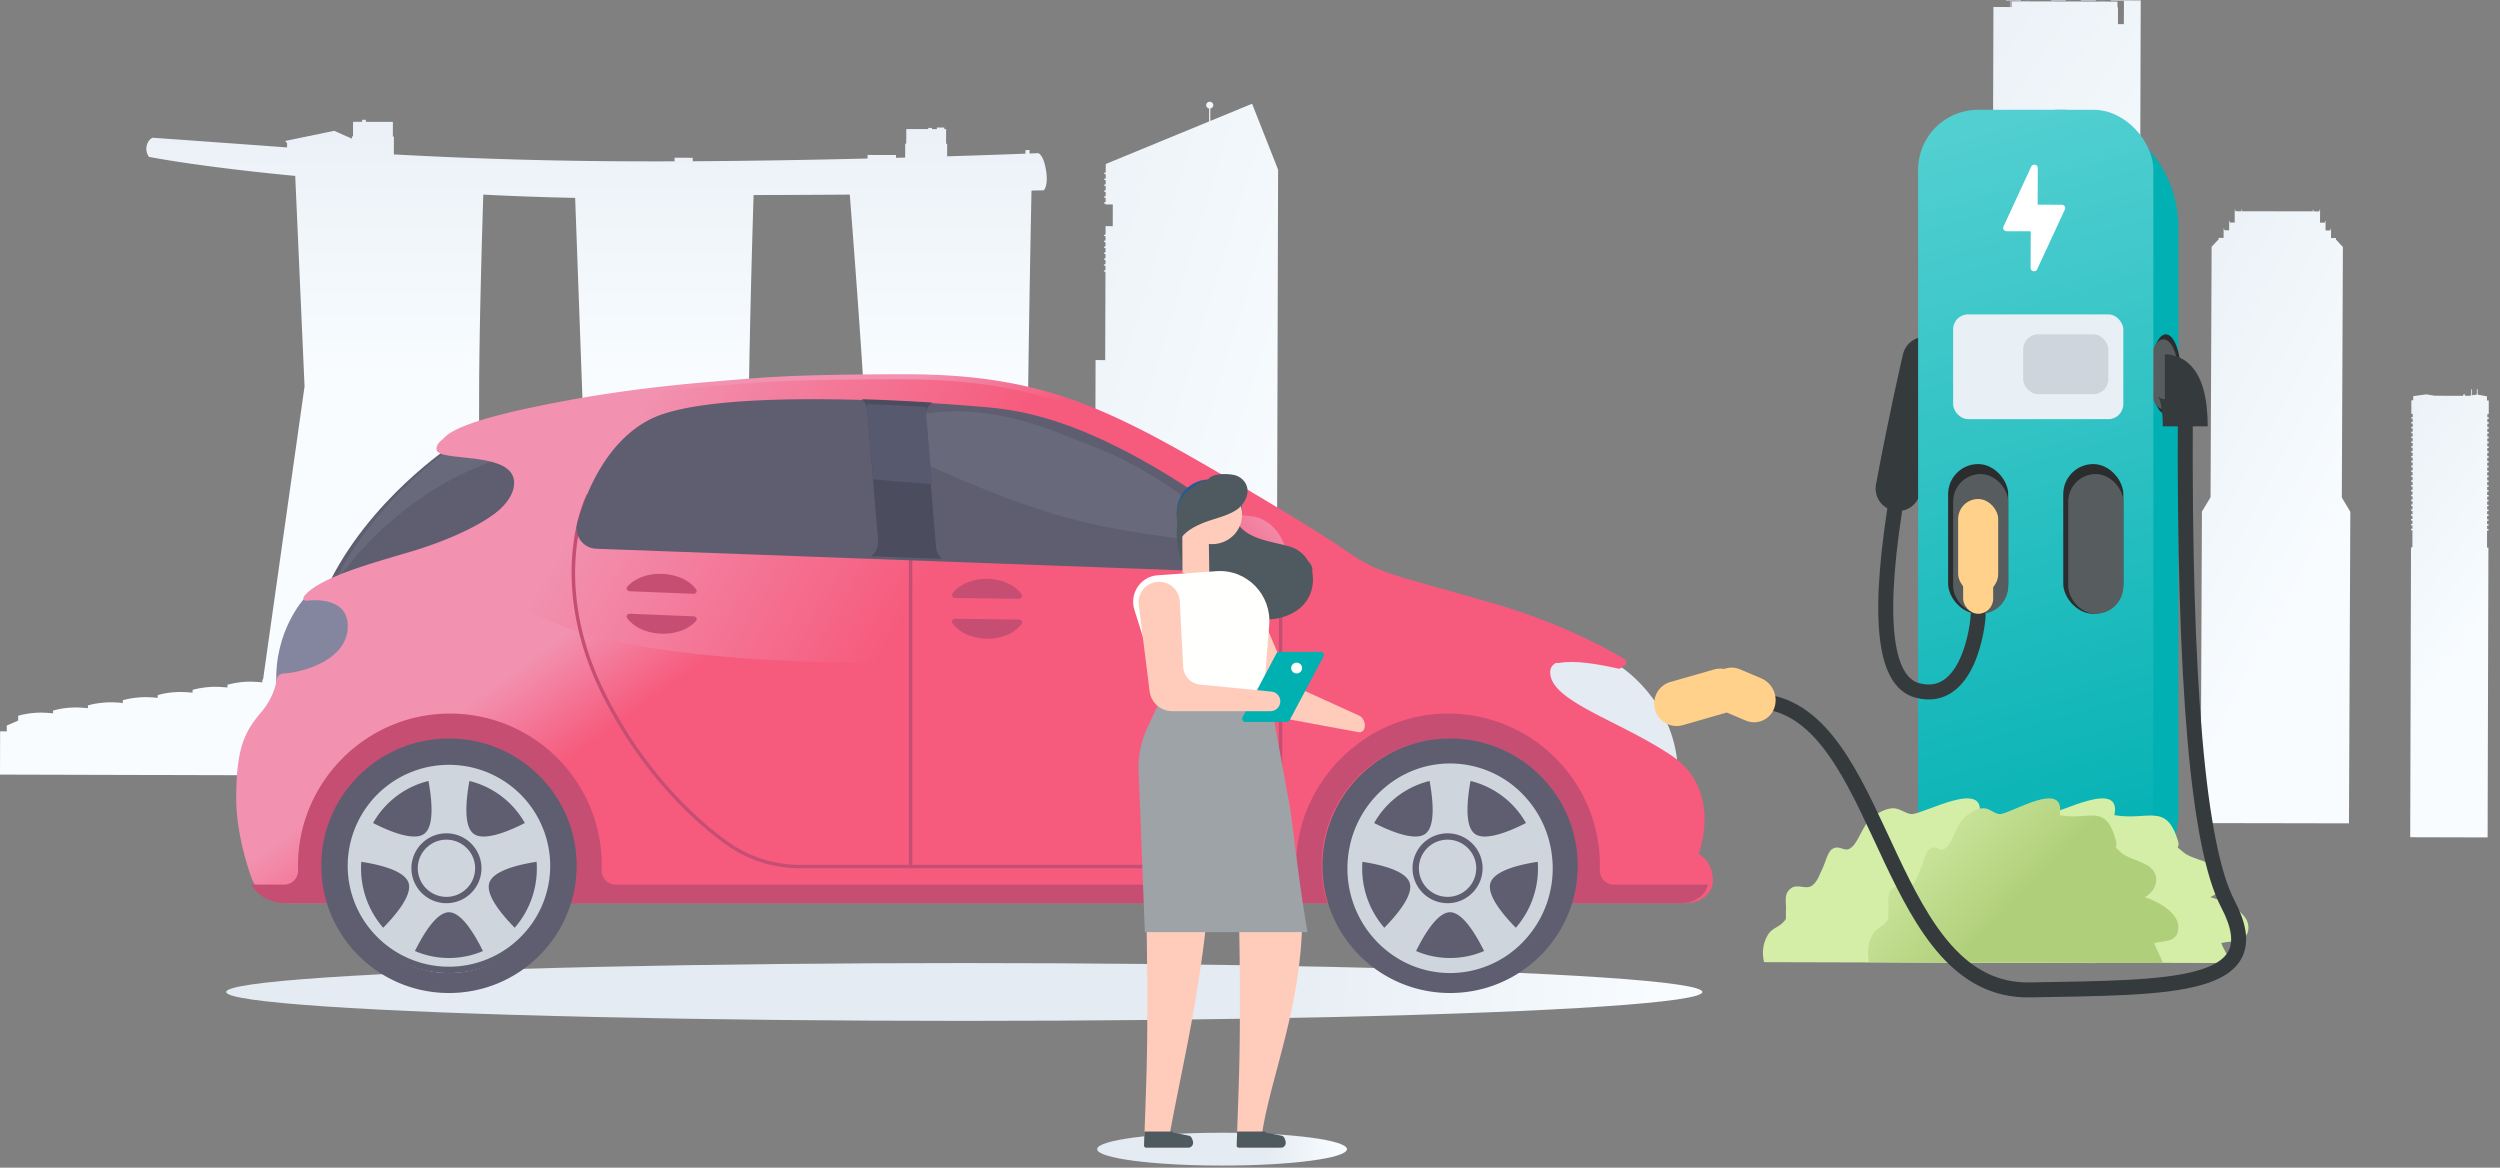 <svg xmlns="http://www.w3.org/2000/svg" width="167" height="78" viewBox="0 0 167 78">
    <rect x="0" y="0" width="167" height="78" fill="#808080" stroke="none"/>
    <defs>
        <linearGradient id="a" x1="35.009%" x2="63.943%" y1="-40.286%" y2="60.481%">
            <stop offset="0%" stop-color="#E4EBF2"/>
            <stop offset="0%" stop-color="#E6EDF3"/>
            <stop offset="100%" stop-color="#F8FCFF"/>
        </linearGradient>
        <linearGradient id="b" x1="25.865%" x2="72.447%" y1="-40.286%" y2="60.481%">
            <stop offset="0%" stop-color="#E4EBF2"/>
            <stop offset="0%" stop-color="#E6EDF3"/>
            <stop offset="100%" stop-color="#F8FCFF"/>
        </linearGradient>
        <linearGradient id="c" x1="37.523%" x2="61.605%" y1="-40.286%" y2="60.481%">
            <stop offset="0%" stop-color="#E4EBF2"/>
            <stop offset="0%" stop-color="#E6EDF3"/>
            <stop offset="100%" stop-color="#F8FCFF"/>
        </linearGradient>
        <linearGradient id="d" x1="-21.926%" x2="116.897%" y1="-40.286%" y2="60.481%">
            <stop offset="0%" stop-color="#E4EBF2"/>
            <stop offset="0%" stop-color="#E6EDF3"/>
            <stop offset="100%" stop-color="#F8FCFF"/>
        </linearGradient>
        <linearGradient id="e" x1="50%" x2="50%" y1="-17.54%" y2="38.053%">
            <stop offset="0%" stop-color="#E4EBF2"/>
            <stop offset="100%" stop-color="#F8FCFF"/>
        </linearGradient>
        <linearGradient id="f" x1="96.354%" x2="67.945%" y1="50%" y2="49.825%">
            <stop offset="0%" stop-color="#F8FCFF"/>
            <stop offset="100%" stop-color="#E4EBF2"/>
        </linearGradient>
        <linearGradient id="g" x1="96.354%" x2="67.945%" y1="50%" y2="49.984%">
            <stop offset="0%" stop-color="#F8FCFF"/>
            <stop offset="100%" stop-color="#E4EBF2"/>
        </linearGradient>
        <linearGradient id="h" x1="76.258%" x2="66.777%" y1="46.03%" y2="50.687%">
            <stop offset="0%" stop-color="#F291B0"/>
            <stop offset="100%" stop-color="#F65B7D"/>
        </linearGradient>
        <linearGradient id="i" x1="88.236%" x2="56.824%" y1="48.221%" y2="52.976%">
            <stop offset="0%" stop-color="#F291B0"/>
            <stop offset="100%" stop-color="#F65B7D"/>
        </linearGradient>
        <linearGradient id="j" x1="0%" y1="17.198%" y2="82.802%">
            <stop offset="0%" stop-color="#F291B0"/>
            <stop offset="100%" stop-color="#F65B7D"/>
        </linearGradient>
        <linearGradient id="k" x1="45.765%" x2="54.235%" y1="0%" y2="100%">
            <stop offset="0%" stop-color="#52CFD1"/>
            <stop offset="100%" stop-color="#00B0B2"/>
        </linearGradient>
        <linearGradient id="l" x1="0%" x2="50%" y1="35.923%" y2="64.077%">
            <stop offset="0%" stop-color="#D4EDA7"/>
            <stop offset="100%" stop-color="#B0CF7A"/>
        </linearGradient>
    </defs>
    <g fill="none" fill-rule="evenodd" transform="translate(-13 -7)">
        <path d="M0 0h200v88H0z"/>
        <path fill="url(#a)" d="M142.185 2.28l-.394-.001.004-1.126h-.038l.002-.367c0-.007-.007-.013-.015-.013l-7.168-.018c-.007 0-.014.007-.014.014s.007.012.014.012l.131.001v.042h-.131c-.007 0-.014.007-.014.014s.007.012.014.012h.13v.044h-.13c-.007 0-.014.005-.014.012 0 .006.007.014.014.014h.13v.042h-.13c-.007 0-.014.007-.014.014s.007.012.014.012h.13v.044l-.13-.001c-.007 0-.015.006-.015.013 0 .008.007.013.015.013h.13v.044h-.13c-.008 0-.015.004-.015.013 0 .006.007.013.014.013h.13v.01l-1.232-.004-.16 51.532 9.837.024.162-51.997-1.122-.003-.005 1.59zM134.312.71l.001-.042h1l-.001.043-1-.001zm1 0V.666l1 .002V.71l-1-.002zm0 0l.001-.042h1l-.001.043-1-.001zm1 0V.667h1v.043l-1-.002zm0 0V.668h1v.043l-1-.001zm1 0V.667l1 .001v.043l-1-.001zm1 0V.667l1 .002V.71l-1-.001zm0 0V.667h1v.043l-1-.002zm1 0l.001-.043 1 .002-.001.042-1-.001zm1 0V.668h1v.043l-1-.001zm0 0V.666l1 .002V.71l-1-.002zm1 0V.668h1v.043l-1-.001zm-7 0V.667l1 .001v.044l-1-.002zm1 0V.667l1 .001v.044l-1-.002zm0 0V.668l1 .001v.044l-1-.001zm1 0V.667l1 .001v.044l-1-.002zm0 0V.667l1 .001v.044l-1-.002zm1 0l.001-.043h1v.045l-1-.002zm1 0l.001-.043h1v.045l-1-.002zm0 0V.667l1 .001v.044l-1-.002zm1 0l.001-.043h1l-.001.045-1-.002zm1 0V.667l1 .001v.044l-1-.002zm0 0V.667l1 .001v.044l-1-.002zm1 0l.001-.043 1 .001v.044l-1-.002zm-7 0V.667h1v.043l-1-.002zm1 0l.001-.043 1 .002V.71l-1-.001zm0 0l.001-.042h1v.043l-1-.001zm1 0l.001-.042h1v.043l-1-.001zm0 0V.667h1v.043l-1-.002zm1 0l.001-.042h1l-.002.043-.999-.002zm1 0V.667h1v.043l-1-.002zm0 0l.001-.042h1v.043l-1-.002zm1 0V.667l1 .002v.042l-1-.001zm1 0l.001-.042h1v.043l-1-.002zm0 0l.001-.042h1v.043l-1-.001zm1 0l.001-.042h1l-.001.043-1-.001zm-7 0l.001-.043h1l-.001.045-1-.002zm1 0V.667l1 .001v.044l-1-.002zm0 0l.001-.043h1l-.002.045-.999-.002zm1 0V.667l1 .001v.044l-1-.002zm0 0l.001-.043 1 .001v.044l-1-.002zm1 0V.667l1 .001v.044l-1-.002zm1 0V.667l1 .001v.044l-1-.002zm0 0V.667h1v.045l-1-.002zm1 0l.001-.043 1 .001-.002.044-.999-.002zm1 0V.667h1v.045l-1-.002zm0 0V.667l1 .001v.044l-1-.002zm1 0V.667h1v.045l-1-.002zm-7 0V.667l1 .001v.043l-1-.001zm1 0V.667l1 .001v.043l-1-.001zm0 0V.667l1 .002V.71h-1zm1 0V.667l1 .001v.043l-1-.001zm0 0V.667l1 .001v.043h-1zm1 0l.001-.043 1 .001v.043l-1-.001zm1 0l.002-.043.999.001-.001.043h-1zm0 0V.667l1 .001v.043l-1-.001zm1 0l.001-.043 1 .001-.001.043-1-.001zm1 0V.667l1 .001v.043l-1-.001zm0 0V.667l1 .001v.043l-1-.001zm1 0V.667l1 .001v.043h-1zm-7-.017V.684l1 .002v.008h-1zm1 0V.684l1 .001v.01l-1-.002zm0 0V.684l1 .002v.008h-1zm1 0V.684l1 .001v.01l-1-.002zm0 0V.684l1 .002v.008h-1zm1 0V.684l1 .001v.01l-1-.002zm1 0V.684l1 .001v.01l-1-.002zm0 0v-.01l1 .003v.008h-1zm1 0V.684l1 .001v.01l-1-.002zm1 0V.684l1 .002v.008h-1zm0 0V.684l1 .001v.01l-1-.002zm1 0V.684l1 .001v.01l-1-.002z" transform="translate(12.688 6.333)"/>
        <path fill="url(#b)" d="M149.593 14.667l-.004.863h-.327v-.11h-.04l-.004.629h-.327v-.112h-.041l-.003.622-.331-.001v.096l-.468.497-.071 16.733-.576.954-.089 20.811 9.911.018.09-20.812-.568-.956.072-16.733-.463-.498v-.097h-.33l.002-.622h-.041v.112h-.328l.002-.63h-.041v.11h-.328l.004-.864h-.042v.11l-.408-.001.001-.11h-.042v.11l-4.72-.008v-.11h-.04l-.001.11-.408-.001v-.11z" transform="translate(12.688 6.333)"/>
        <path fill="url(#c)" d="M165.392 26.667l-.001.415-.17.026h-.24v-.089h-.13v.089l-1.906-.006-.548-.092-.882.119v.274h-.123l-.002.91h.092v.215h-.093v.107h.092v.218h-.092v.107h.092l-.001.217h-.093v.106h.093l-.001.218h-.093v.108h.093l-.001.216h-.092v.108h.092v.217h-.093v.107h.092v.217h-.093v.107h.092v.217h-.093v.107h.092v.217h-.093v.108h.092v.217h-.093v.107h.093l-.001.216h-.093v.107h.093l-.001.218h-.092v.107h.091v.217h-.092v.107h.092v.217h-.093v.108h.092v.217h-.093v.106h.092l-.001.218h-.092v.107h.092v.218h-.093v.107h.092v.216h-.093v.107h.092v.217h-.092v.109h.091v.216h-.093v.107h.093l-.001.217h-.093v.107h.093l-.001.218-.092-.001v.107h.092l-.001.217h-.092v.108h.092v.218h-.093v.105h.092l-.003 1.141h-.092l-.054 19.36 5.171.014.053-19.36h-.092l.003-1.141h.092v-.105h-.092l.001-.218h.092v-.108h-.092v-.217h.093v-.106h-.092v-.218h.093v-.108h-.092v-.216h.093v-.107h-.092v-.217h.093v-.108h-.092v-.217h.092v-.107h-.091v-.216h.092v-.107h-.091v-.218h.092l.001-.107h-.093l.001-.218h.092v-.106h-.091v-.217h.092v-.108h-.092v-.217h.093v-.107h-.092v-.217h.093v-.107h-.092v-.218h.093v-.107h-.092v-.216h.093v-.107h-.092v-.217h.093v-.108h-.092v-.217h.092v-.107h-.091v-.218h.092v-.106h-.092l.001-.218h.093v-.107h-.092v-.217h.093v-.107l-.093-.001v-.216h.093v-.107h-.092v-.218h.093v-.106h-.092v-.217h.093v-.108h-.092v-.217h.093v-.107h-.092v-.216h.093l.002-.909h-.121v-.274l-.622-.116v-.36h-.055v.354l-.318.052.001-.406z" transform="translate(12.688 6.333)"/>
        <path fill="url(#d)" d="M80.885 7.692c0 .113.086.202.197.222l-.002.864-6.904 2.843-.002.562c-.066.014-.111.037-.111.064 0 .026.045.048.11.062v.271c-.066.014-.111.035-.112.063 0 .026.046.047.111.06v.273c-.066.014-.112.037-.112.061 0 .028.046.05.111.062v.272c-.066.014-.112.035-.112.062 0 .026.046.05.111.063v.271c-.066.013-.112.035-.112.062 0 .026.046.048.111.063v.27c-.066.013-.112.036-.112.064 0 .025.046.046.11.06v.038l.48.001-.004 1.45-.48-.002v.557c-.066.014-.112.037-.112.064 0 .025.045.047.11.061v.272c-.065.012-.111.035-.111.062 0 .027.045.05.11.062v.272c-.066.01-.111.035-.111.062 0 .026.045.047.11.06v.271c-.066.014-.111.038-.111.064 0 .025.045.05.11.06v.274c-.066.012-.112.035-.112.06 0 .027.046.05.111.063v.27c-.066.015-.112.036-.112.064 0 .025.046.05.111.063v.27c-.066.014-.112.036-.112.062 0 .026.045.05.111.062l-.017 5.894-.643-.002-.045 15.68-3.748-.01-.014 5.032 15.905.042.095-33.463-1.737-4.404-2.792 1.148.002-.831a.229.229 0 0 0 .199-.22.232.232 0 0 0-.237-.23c-.132 0-.238.1-.238.228" transform="translate(12.688 6.333)"/>
        <path fill="url(#e)" d="M24.506 8.804l-.61-.001-.003.975h-.072v.151l-1.19-.524-3.279.68.137.138v.293c-5.299-.39-8.977-.648-8.977-.648s-.305.089-.405.554a.915.915 0 0 0 .154.723s3.091.63 9.772 1.274l.623 14.064-2.77 19.57-.05.013v.184s-.609-.072-1.163-.037c-.711.05-1.167.2-1.167.2v.182s-.609-.075-1.163-.038c-.712.05-1.167.198-1.167.198v.185s-.61-.073-1.164-.036a5.17 5.17 0 0 0-1.166.198v.184s-.608-.076-1.163-.037c-.71.049-1.167.195-1.167.195v.184s-.609-.072-1.162-.034c-.713.047-1.169.197-1.169.197v.184s-.608-.073-1.161-.037a5.278 5.278 0 0 0-1.169.198v.184s-.608-.076-1.162-.038c-.712.05-1.167.2-1.167.2v.32l-.763.33-.001.391-.442-.001-.008 2.888 93.989.257.011-4.396h-.206l.004-1.763-.994-.003.003-1.179h-.453l.002-1.1s-.454-.152-1.165-.201c-.553-.04-1.163.03-1.163.03v-.186s-.454-.15-1.165-.204c-.554-.04-1.163.03-1.163.03v-.183s-.454-.15-1.165-.204c-.553-.042-1.163.03-1.163.03l.001-.183s-.455-.152-1.166-.205c-.554-.04-1.164.03-1.164.03v-.184s-.453-.15-1.164-.204c-.554-.04-1.162.031-1.162.031v-.182s-.455-.154-1.166-.205c-.554-.039-1.163.03-1.163.03v-.187s-.454-.15-1.166-.2c-.553-.043-1.162.028-1.162.028v-.182s-.455-.153-1.165-.206c-.554-.039-1.163.031-1.163.031v-.183s-.45-.153-1.166-.155c-.715-.002-1.166.149-1.166.149v.183s-.61-.074-1.164-.038c-.712.05-1.166.2-1.166.2v.064c-.203-2.642-.441-6.532-.431-10.141.014-5.255.206-15.233.266-18.231l.816-.018s.306-.258.17-1.24c-.163-1.158-.535-1.242-.535-1.242l-.579.023.001-.231h-.276v.242c-1.004.038-2.843.105-5.233.178l.003-.838h-.072l.003-.977h-.121v-.108l-.496-.002v.108h-.33v-.08l-.249-.002v.08l-1.465-.003-.003.977h-.07l-.003.927-.612.017v-.186l-1.9-.005-.002.238c-3.556.086-7.613.16-11.678.183l.002-.232-1.213-.003v.24c-.816.004-1.63.004-2.437.001a310.79 310.79 0 0 1-16.317-.463l.003-1.197h-.07l.003-.975-1.803-.005v-.137l-.248-.001v.137zm7.813 17.816c.011-4.267.206-10.737.277-12.953 1.928.1 3.964.173 6.136.219l.58 15.935-1.555 14.947c-.043.012-.071.022-.071.022v.183s-.574-.073-1.094-.037c-.671.05-1.1.201-1.1.201l-.001.184s-.573-.074-1.095-.037c-.67.049-1.098.197-1.098.197v.186s-.495-.064-.983-.042c-.002-4.661-.006-15.018.004-19.005zM50.345 44.66c-.015-3.31-.042-10.474-.029-15.103.015-5.15.256-13.28.336-15.86 2.334-.005 4.48-.017 6.425-.03.307 3.907 1.246 16.133 1.235 19.801-.004 1.55-.328 6.137-.636 10.16a7.503 7.503 0 0 0-1.139-.03c-.747.05-1.225.197-1.225.197v.185s-.64-.073-1.221-.036a5.652 5.652 0 0 0-1.224.195v.185s-.64-.076-1.222-.039c-.748.052-1.225.2-1.225.2v.183l-.075-.008z" transform="translate(12.688 6.333)"/>
        <ellipse cx="94.633" cy="83.764" fill="url(#f)" rx="8.343" ry="1.097"/>
        <g transform="translate(28.11 14.333)">
            <ellipse cx="49.304" cy="58.931" fill="url(#g)" rx="49.304" ry="1.931"/>
            <path fill="#5E5E70" d="M75.234 50.667c0 3.681 2.994 6.666 6.688 6.666 3.693 0 6.687-2.985 6.687-6.666 0-3.682-2.994-6.667-6.687-6.667-3.694 0-6.688 2.985-6.688 6.667M6.687 50.473c0-4.68 3.818-8.473 8.527-8.473 4.708 0 8.527 3.794 8.527 8.473 0 .88-.137 1.729-.387 2.527H7.073a8.437 8.437 0 0 1-.386-2.527z"/>
            <path fill="#5E5E70" d="M73.228 50.473c0-4.68 3.818-8.473 8.527-8.473s8.526 3.794 8.526 8.473A8.42 8.42 0 0 1 89.895 53H73.614a8.42 8.42 0 0 1-.386-2.527z"/>
            <path fill="#E4EBF2" d="M93.004 37.1s3.728 2.257 3.965 6.9c0 0-8.777-3.986-9.592-6.072-.815-2.086 3.308-1.861 5.627-.828"/>
            <path fill="#8486A0" d="M5.184 32.683s-1.99 2.18-1.831 5.65c0 0 4.588.107 4.984-3.211.335-2.815-3.153-2.439-3.153-2.439"/>
            <path fill="#5E5E70" d="M15.166 22.347S9.47 26.034 6.687 32c0 0 11.15-2.533 12.762-6.304 1.612-3.77-4.283-3.349-4.283-3.349"/>
            <path fill="#69697C" d="M7.022 32c2.732-5.966 8.33-9.653 8.33-9.653s2.424-.176 3.707.721C11.015 25.347 7.022 32 7.022 32"/>
            <path fill="url(#h)" d="M95.928 20.37a.447.447 0 0 0-.417-.376c-1.61-.106-4.32-1.027-4.32-3.16 0-1.82 1.933-1.798 2.758-1.705.162.019.261-.168.16-.296-1.11-1.404-5.406-2.432-7.623-3.135-2.4-.761-6.726-2.536-6.726-4.724 0-2.187 5.052-1.363 5.179-2.219.126-.856-1.991-1.792-7.894-2.908C72.214.934 68.387.617 65.22.36 63.396.21 61.164 0 53.87 0c-7.294 0-11.472 1.53-16.222 3.985-3.07 1.587-11.184 6.413-13.236 7.871-2.052 1.459-3.189 1.554-9.661 3.424-4.16 1.202-7.197 2.77-8.837 3.738-.255.15-.101.542.187.476 1.88-.435 4.766-.89 4.766.414 0 1.934-4.578 3.202-8.083 5.548C-.719 27.802.955 32.05.955 32.05S0 32.494 0 33.8c0 .654.382 1.037.763 1.257.328.189.703.276 1.081.276h7.492a8.51 8.51 0 0 1-.389-2.549c0-4.685 3.783-8.483 8.45-8.483 4.665 0 8.448 3.798 8.448 8.483a8.51 8.51 0 0 1-.389 2.55h50.6a8.526 8.526 0 0 1-.387-2.55c0-4.685 3.782-8.483 8.448-8.483 4.667 0 8.449 3.798 8.449 8.483 0 .889-.136 1.745-.389 2.55h2.988c1.119 0 2.117-.71 2.482-1.771.468-1.354.994-3.311.994-5.254 0-3.487-.632-4.501-1.698-5.77-.715-.85-.943-1.701-1.015-2.169z" transform="matrix(-1 0 0 1 99.31 17.667)"/>
            <path fill="url(#i)" d="M80.076 7.248c0-2.169 5.058-1.352 5.184-2.2.127-.849-1.993-1.778-7.902-2.884C72.52 1.26 68.69.945 65.52.69 63.693.542 61.46.333 54.158.333c-7.302 0-11.484 1.517-16.24 3.951-3.074 1.574-11.197 6.358-13.251 7.804-2.055 1.445-3.193 1.54-9.672 3.394-4.164 1.191-7.205 2.746-8.847 3.705-.255.15-.1.538.188.472 1.23-.281 2.89-.571 3.893-.377 7.413 0 15.613-.03 28.894-.03 18.22 0 43.672 1.522 43.672-8.989-1.5-.83-2.72-1.866-2.72-3.015z" transform="matrix(-1 0 0 1 99.31 17.667)"/>
            <path fill="#C64E73" d="M23.147 29.395c.234-2.317.92-3.672.948-3.728l.203.105c-.027.054-2.735 5.502.927 13.012 2.995 6.144 7.203 9.36 8.42 10.2a8.197 8.197 0 0 0 4.673 1.453h7.287V29.821h.229v20.616h20.465c2.213 0 4.015-1.81 4.016-4.034l.01-16.233h.228l-.01 16.233c0 2.351-1.905 4.264-4.244 4.264H38.318a8.425 8.425 0 0 1-4.801-1.493c-1.23-.848-5.478-4.094-8.497-10.288-1.94-3.98-2.09-7.358-1.873-9.491"/>
            <path fill="#C64E73" d="M4.803 50.793l-.003-.084c-.131-5.615 4.4-10.31 10.023-10.375 5.658-.065 10.266 4.496 10.266 10.132 0 .11-.001.218-.005.327a.935.935 0 0 0 .932.967h44.53c.53 0 .949-.439.932-.967l-.002-.084c-.132-5.573 4.44-10.31 10.022-10.375 5.658-.065 10.266 4.496 10.266 10.132 0 .11-.002.218-.005.327a.934.934 0 0 0 .932.967h6.284c-.092.48-.413.78-.735.965a2.17 2.17 0 0 1-1.08.275h-7.487c.031-.1.061-.201.089-.303l.003-.011a8.414 8.414 0 0 0 .293-2.462c-.13-4.572-3.958-8.241-8.537-8.19-4.618.052-8.346 3.807-8.346 8.432a8.465 8.465 0 0 0 .297 2.22l.003.01c.027.103.057.204.089.304H22.998c.031-.1.062-.201.09-.303l.002-.011a8.507 8.507 0 0 0 .293-2.462c-.13-4.572-3.957-8.241-8.536-8.19-4.619.052-8.346 3.807-8.346 8.432a8.466 8.466 0 0 0 .295 2.22l.004.01c.027.103.057.204.09.304H3.902c-.922 0-1.76-.48-2.231-1.24h2.2a.934.934 0 0 0 .93-.967M48.701 32.612c-.175-.002-.277-.18-.178-.31.45-.588 1.32-.981 2.317-.968.996.012 1.856.428 2.29 1.028.095.132-.011.307-.187.305l-4.242-.055M52.949 34.054c.175.003.277.18.178.31-.45.589-1.32.982-2.317.969-.996-.013-1.856-.428-2.29-1.028-.095-.133.011-.307.187-.305l4.242.054M26.961 32.164c-.176-.007-.272-.18-.169-.3.468-.55 1.35-.9 2.347-.86.997.039 1.844.459 2.26 1.044.091.129-.02.292-.197.285l-4.24-.17M31.22 33.836c.175.007.273.18.168.3-.466.55-1.349.9-2.346.86-.996-.039-1.844-.459-2.26-1.044-.091-.129.021-.292.196-.285l4.243.17"/>
            <path fill="#5E5E70" d="M15.048 48.757c1.055 0 1.915.857 1.915 1.91a1.915 1.915 0 0 1-3.83 0c0-1.053.858-1.91 1.915-1.91zm0 4.243a2.34 2.34 0 0 0 2.34-2.333 2.34 2.34 0 0 0-2.34-2.334 2.34 2.34 0 0 0-2.342 2.334A2.34 2.34 0 0 0 15.048 53zM16.665 44.872c-.291 1.704-.205 2.858.246 3.198.055.042.204.154.588.154.431 0 1.224-.146 2.608-.806a5.984 5.984 0 0 0-3.442-2.546zm-.023 3.55c-.315-.238-.951-.948-.33-4.089a6.467 6.467 0 0 1 4.42 3.27c-1.636.833-2.625 1.064-3.233 1.064-.473 0-.716-.14-.857-.244zM81.755 57.083c3.646 0 6.603-2.948 6.603-6.583 0-3.635-2.957-6.583-6.603-6.583-3.647 0-6.603 2.948-6.603 6.583 0 3.635 2.956 6.583 6.603 6.583zm0-15.083c4.709 0 8.526 3.806 8.526 8.5S86.464 59 81.755 59c-4.71 0-8.527-3.806-8.527-8.5s3.818-8.5 8.527-8.5z"/>
            <path fill="#CED5DC" d="M86.825 47.645c-1.181.599-2.107.902-2.753.902-.385 0-.572-.11-.678-.192-.651-.503-.52-2.146-.273-3.52a5.861 5.861 0 0 1 3.704 2.81zm-6.437-2.81c.248 1.374.379 3.017-.272 3.52-.107.082-.293.192-.679.192-.646 0-1.572-.303-2.753-.902a5.86 5.86 0 0 1 3.704-2.81zm-4.488 5.4c1.348.209 2.905.62 3.157 1.41.25.781-.748 2.031-1.695 2.996a6.039 6.039 0 0 1-1.462-4.407zm11.71 0a6.038 6.038 0 0 1-1.462 4.406c-.947-.965-1.945-2.215-1.696-2.996.252-.79 1.809-1.201 3.157-1.41zm-3.584 5.96c-.72.31-1.483.466-2.271.466a5.712 5.712 0 0 1-2.272-.466c.608-1.226 1.465-2.59 2.272-2.59.807 0 1.664 1.364 2.271 2.59zm.902.676c.096-.051.188-.104.28-.158l.01-.007c.086-.05.175-.107.264-.166l.01-.006c.085-.057.171-.117.256-.18l.007-.005c.083-.06.168-.126.25-.193l.007-.005a6.974 6.974 0 0 0 .473-.421l.014-.014a7.047 7.047 0 0 0 2.068-5.821v-.005a7.006 7.006 0 0 0-1.764-3.958 6.768 6.768 0 0 0-3.684-2.126l-.006-.002h-.005a6.729 6.729 0 0 0-.664-.102l-.017-.002a7.038 7.038 0 0 0-.672-.033 6.744 6.744 0 0 0-.673.033l-.016.002c-3.197.326-5.772 2.93-6.124 6.191a7.048 7.048 0 0 0 2.075 5.83l.006.006a7.476 7.476 0 0 0 .475.422l.007.006c.082.066.165.13.248.191l.013.01c.081.06.167.12.252.176l.011.007c.09.06.178.115.263.166l.008.005c.095.056.186.108.276.156l.007.004c.973.52 2.07.795 3.172.795 1.102 0 2.199-.275 3.173-.796z"/>
            <path fill="#5E5E70" d="M81.587 48.757c1.057 0 1.916.857 1.916 1.91s-.86 1.91-1.916 1.91a1.915 1.915 0 0 1-1.915-1.91c0-1.053.86-1.91 1.915-1.91zm0 4.243a2.34 2.34 0 0 0 2.341-2.333 2.34 2.34 0 0 0-2.34-2.334 2.34 2.34 0 0 0-2.341 2.334A2.34 2.34 0 0 0 81.587 53zM14.88 57.083c3.646 0 6.603-2.948 6.603-6.583 0-3.635-2.957-6.583-6.603-6.583-3.647 0-6.603 2.948-6.603 6.583 0 3.635 2.956 6.583 6.603 6.583zm0-15.083c4.709 0 8.526 3.806 8.526 8.5S19.59 59 14.88 59c-4.71 0-8.527-3.806-8.527-8.5S10.171 42 14.88 42z"/>
            <path fill="#5E5E70" d="M8.694 50.667c0 3.681 2.994 6.666 6.687 6.666 3.694 0 6.688-2.985 6.688-6.666 0-3.682-2.994-6.667-6.688-6.667-3.693 0-6.687 2.985-6.687 6.667"/>
            <path fill="#CED5DC" d="M19.95 47.645c-1.181.599-2.107.902-2.753.902-.385 0-.572-.11-.678-.192-.651-.503-.52-2.146-.273-3.52a5.861 5.861 0 0 1 3.704 2.81zm-6.437-2.81c.248 1.374.379 3.017-.272 3.52-.107.082-.293.192-.679.192-.646 0-1.572-.303-2.753-.902a5.86 5.86 0 0 1 3.704-2.81zm-4.488 5.4c1.348.209 2.905.62 3.157 1.41.25.781-.748 2.031-1.695 2.996a6.039 6.039 0 0 1-1.462-4.407zm11.71 0a6.038 6.038 0 0 1-1.462 4.406c-.947-.965-1.945-2.215-1.696-2.996.252-.79 1.809-1.201 3.157-1.41zm-3.584 5.96c-.72.31-1.483.466-2.271.466a5.712 5.712 0 0 1-2.272-.466c.608-1.226 1.465-2.59 2.272-2.59.807 0 1.664 1.364 2.271 2.59zm.902.676c.096-.051.188-.104.28-.158l.01-.007c.086-.05.175-.107.264-.166l.01-.006c.085-.057.171-.117.256-.18l.007-.005c.083-.06.168-.126.25-.193l.007-.005a6.974 6.974 0 0 0 .473-.421l.014-.014a7.047 7.047 0 0 0 2.068-5.821v-.005a7.006 7.006 0 0 0-1.764-3.958 6.768 6.768 0 0 0-3.684-2.126l-.006-.002h-.005a6.729 6.729 0 0 0-.664-.102l-.017-.002a7.038 7.038 0 0 0-.672-.033 6.744 6.744 0 0 0-.673.033l-.016.002c-3.197.326-5.772 2.93-6.124 6.191a7.048 7.048 0 0 0 2.075 5.83l.006.006a7.476 7.476 0 0 0 .475.422l.007.006c.082.066.165.13.248.191l.013.01c.081.06.167.12.252.176l.011.007c.09.06.178.115.263.166l.008.005c.095.056.186.108.276.156l.007.004c.973.52 2.07.795 3.172.795 1.102 0 2.199-.275 3.173-.796z"/>
            <path fill="#5E5E70" d="M14.712 48.757c1.057 0 1.916.857 1.916 1.91s-.86 1.91-1.916 1.91a1.915 1.915 0 0 1-1.915-1.91c0-1.053.86-1.91 1.915-1.91zm0 4.243a2.34 2.34 0 0 0 2.341-2.333 2.34 2.34 0 0 0-2.34-2.334 2.34 2.34 0 0 0-2.341 2.334A2.34 2.34 0 0 0 14.712 53z"/>
            <path fill="#5E5E70" d="M9.983 55.148l.001.002c.072.075.146.148.221.22l.003.003c.075.071.151.141.23.21l.004.003c.078.068.157.133.238.197l.007.006c.08.063.161.124.244.184l.01.007c.083.059.166.116.252.172l.01.007c.086.055.172.108.26.16l.01.006c.09.051.18.1.27.148l.007.004c.936.488 2 .766 3.13.766s2.194-.278 3.13-.767l.006-.003a6.61 6.61 0 0 0 .27-.15l.01-.004c.088-.052.175-.106.26-.161l.01-.006c.086-.056.17-.114.254-.173l.007-.005c.084-.06.166-.123.247-.186l.004-.004c.082-.064.162-.131.24-.199l.003-.002a6.894 6.894 0 0 0 .455-.434 6.706 6.706 0 0 0 1.825-5.392v-.002a6.755 6.755 0 0 0-5.38-5.864 6.777 6.777 0 0 0-.66-.1l-.022-.001a7.06 7.06 0 0 0-.66-.033 6.868 6.868 0 0 0-.663.033l-.017.001a6.755 6.755 0 0 0-6.04 5.964l-.001.002a6.706 6.706 0 0 0 1.825 5.392zM7.735 49.71v-.006l.001-.002a7.17 7.17 0 0 1 2.085-4.293 7.207 7.207 0 0 1 4.335-2.04l.022-.001a7.315 7.315 0 0 1 1.4 0l.025.002c.229.022.461.057.69.102l.01.002.011.003a7.14 7.14 0 0 1 3.86 2.176 7.093 7.093 0 0 1 1.85 4.05v.007a7.12 7.12 0 0 1-1.896 5.684l-.001.004-.045.045a7.536 7.536 0 0 1-.218.22l-.01.009-.007.006-.014.013a7.447 7.447 0 0 1-.233.212l-.002.002-.002.001a7.43 7.43 0 0 1-.253.21l-.006.005a7.083 7.083 0 0 1-.261.197l-.003.001-.002.002a7.579 7.579 0 0 1-.273.186l-.01.007a7.06 7.06 0 0 1-.278.17l-.006.005-.003.001a7.53 7.53 0 0 1-.287.16h-.003l-.006.003a7.218 7.218 0 0 1-3.325.814 7.22 7.22 0 0 1-3.328-.814l-.008-.005a7.214 7.214 0 0 1-.285-.157l-.01-.006a7.607 7.607 0 0 1-.277-.17l-.004-.003-.004-.003-.002-.001-.002-.001c-.09-.058-.179-.12-.267-.183l-.01-.007a7.33 7.33 0 0 1-.26-.196l-.003-.002-.003-.002a7.117 7.117 0 0 1-.254-.21l-.008-.008a7.157 7.157 0 0 1-.237-.216l-.004-.003-.004-.004a7.352 7.352 0 0 1-.23-.23l-.005-.005a7.123 7.123 0 0 1-1.94-5.73zM70.273 31l-45.559-1.677c-.881-.033-1.498-.893-1.254-1.75.581-2.045 1.941-5.399 4.844-6.887 4.324-2.218 19.24-1.094 21.916-.864 2.578.222 8.432.477 20.442 10.11.448.359.182 1.089-.389 1.068"/>
            <path fill="#69697C" d="M55.897 21.694c2.585 1.099 5.575 1.64 12.318 7.567-9.646-1.34-12.014-1.214-22.96-6.261.447-.263-.517-2.17 0-2.333 3.005-.954 6.552-.611 10.642 1.027z"/>
            <path fill="#4B4D5E" d="M43.543 28.785l-.716-8.691a1.189 1.189 0 0 0-.361-.76c1.763.056 3.39.142 4.697.225-.303.237-.49.616-.455 1.035l.71 8.613c.025.316.175.595.398.793l-4.739-.172c.31-.237.5-.62.466-1.043"/>
            <path fill="#57596E" d="M42.8 19.668v-.001c1.46.05 2.817.119 3.963.188a1.19 1.19 0 0 0-.017.318l.4 4.827a150.085 150.085 0 0 1-3.93-.315l-.416-5.017"/>
            <path fill="#585C5E" d="M70.482 29.388l1.666.716c.395.17.535.667.29 1.025l-.17.245a.663.663 0 0 1-.907.187l-1.497-.962a.688.688 0 0 1-.313-.547c-.024-.504.476-.86.931-.664"/>
            <path fill="url(#j)" d="M29.382 13.525c-.671-.034-1.125-.893-.903-1.708.356-1.31 1.28-2.226 2.357-2.335l1.402-.143c.99-.1 1.753 1.102 1.477 2.329l-.153.68c-.182.807-.768 1.35-1.42 1.317l-2.76-.14z" transform="matrix(-1 0 0 1 99.31 17.667)"/>
            <path fill="#F65B7D" d="M66.146 28.842l.143.626c.17.743.72 1.243 1.331 1.212l2.585-.129a.777.777 0 0 0 .348-.104c-.153.416-.478.724-.881.744l-2.809.14c-.665.034-1.261-.51-1.446-1.317l-.156-.68c-.27-1.183.442-2.344 1.398-2.334-.44.393-.68 1.113-.513 1.842z"/>
            <path fill="#00B0B2" d="M122.548 0a7.858 7.858 0 0 1 7.858 7.858v38.95a7.858 7.858 0 1 1-15.716 0V7.859A7.858 7.858 0 0 1 122.549 0z"/>
            <ellipse cx="129.57" cy="17.667" fill="#2A2C2D" rx="1" ry="2.667"/>
            <ellipse cx="129.403" cy="17.667" fill="#575C5E" rx="1" ry="2.333"/>
            <path stroke="#353A3D" stroke-linecap="round" stroke-linejoin="round" stroke-width="3" d="M113.472 16.667s-.919 3.926-1.79 8.637"/>
            <path stroke="#353A3D" stroke-linejoin="round" stroke-width="3" d="M129.503 17.835c1.05 0 1.362 1.71 1.362 3.312"/>
            <rect width="15.716" height="54" x="113.019" fill="url(#k)" rx="4"/>
            <g>
                <path fill="#D4EDA7" d="M124.237 55.661c.682-.165 1.874.005 1.82-1.109-.053-1.003-1.699-1.731-2.55-1.957.568-.221 1.082-.888.8-1.557-.396-.837-1.987-.897-2.61-1.456-.68-.559-.17-.112-.339-.725-.788-2.62-1.985-1.342-4.256-1.738.518-2.45-3.636-.121-4.488-.068-.398 0-.795-.392-1.25-.393-.454-.001-.966.276-1.364.553-.74.555-.971 1.892-1.597 2.169-.398.166-.681-.336-1.193.052-.228.222-.4.835-.515 1.113-.228.445-.4 1.113-.856 1.335-.341.166-.795-.114-1.193.052-.683.388-.4.946-.46 1.614-.001.669.057.446-.228.78-.285.277-.74.388-.968.777-.353.583-.407 1.22-.262 1.837l22.185.06c-.264-.539-.566-1.033-.676-1.339"/>
                <path fill="#D4EDA7" d="M133.265 55.661c.682-.165 1.874.005 1.82-1.109-.053-1.003-1.699-1.731-2.55-1.957.569-.221 1.081-.888.8-1.557-.396-.837-1.987-.897-2.61-1.456-.68-.559-.17-.111-.339-.725-.788-2.62-1.985-1.342-4.256-1.738.518-2.45-3.636-.121-4.488-.068-.398 0-.795-.392-1.25-.393-.454-.001-.966.276-1.364.553-.74.555-.971 1.892-1.597 2.169-.398.166-.68-.336-1.193.052-.228.222-.4.835-.515 1.113-.228.445-.4 1.113-.856 1.335-.341.166-.795-.114-1.193.052-.683.388-.4.946-.459 1.614-.002.669.056.446-.23.78-.284.277-.739.388-.967.777-.352.583-.407 1.22-.261 1.837l22.184.06c-.264-.539-.566-1.033-.676-1.339"/>
                <path fill="url(#l)" d="M26.139 9.661c.604-.165 1.66.005 1.613-1.109-.048-1.003-1.506-1.732-2.26-1.957.504-.221.958-.888.708-1.557-.35-.837-1.758-.897-2.31-1.456-.603-.559-.152-.112-.301-.725-.698-2.62-1.758-1.342-3.77-1.738.46-2.45-3.22-.121-3.975-.068-.352 0-.704-.392-1.106-.393-.403-.001-.856.276-1.21.553-.655.555-.86 1.892-1.413 2.169-.353.166-.603-.336-1.057.052-.202.222-.355.835-.456 1.113-.202.445-.355 1.113-.758 1.335-.302.166-.704-.114-1.057.052-.605.388-.355.946-.407 1.614-.001.669.05.446-.203.78-.252.277-.655.388-.857.777-.312.583-.36 1.22-.231 1.838l19.65.059c-.235-.538-.503-1.033-.6-1.339" transform="translate(102.653 46)"/>
            </g>
            <g>
                <path fill="#FFCBBB" d="M67.65 64.75c.03-.922.045-1.85.055-2.779.013-1.216.013-2.975.005-4.2-.01-1.048-.023-2.098-.041-3.147 1.402.03 2.803.035 4.2-.05-.166 5.361-1.925 9.694-2.578 13.253-.018.092-.036.185-.052.277l-.026.2.044.043c.024.026.042.054.01.06l1.019.201c.135.031.228.287.228.427a.292.292 0 0 1-.086.21.283.283 0 0 1-.204.088h-2.589a.136.136 0 0 1-.134-.142l.028-.844c.042-1.151.104-2.975.122-3.597"/>
                <path fill="#4F5A60" d="M67.5 69.177a.149.149 0 0 0 .147.156h2.814a.307.307 0 0 0 .223-.096.321.321 0 0 0 .093-.23c0-.154-.102-.434-.248-.468l-1.107-.22c.034-.007.014-.037-.011-.066h-1.88l-.03.924"/>
                <path fill="#FFCBBB" d="M61.312 69.191a.137.137 0 0 0 .137.142h2.64a.292.292 0 0 0 .21-.087.287.287 0 0 0 .086-.21c0-.14-.095-.394-.232-.424l-1.039-.201c.032-.005.013-.033-.01-.06l-.045-.042.026-.2c.016-.09.034-.183.053-.275.465-2.458.996-4.9 1.435-7.368.156-.878.301-1.758.433-2.639a64.65 64.65 0 0 0 .293-2.072c.006-.035.009-.07.014-.103a50.996 50.996 0 0 0 .124-1.072c.037-.336.072-.672.1-1.008.035-.37.064-.74.088-1.11.008-.102.016-.606.02-.71a3.86 3.86 0 0 0 .011-.178l.024-.036v-.69l-.053-.034c-.153.06-.055-.07-.042-.134-.544-.419-1.078-.447-1.646-.838-.093-.063-.188-.119-.278-.182l-.05-.036-.053-.021a8.245 8.245 0 0 0-.684-.268c.008.008-.28-.067-.304-.071a8.398 8.398 0 0 0-.877-.09.288.288 0 0 0-.302.29c.016 1.009.037 2.021.056 3.036.008.47.015.942.026 1.413.021 1.304.04 2.61.05 3.914.01 1.219.01 2.97-.002 4.18-.01.925-.027 1.847-.056 2.765a770.3 770.3 0 0 1-.153 4.42"/>
                <path fill="#4F5A60" d="M61.312 69.177a.149.149 0 0 0 .146.156h2.815a.307.307 0 0 0 .222-.096.321.321 0 0 0 .093-.23c0-.154-.101-.434-.248-.468l-1.107-.22c.034-.007.014-.037-.011-.066h-1.88l-.03.924"/>
                <path fill="#9EA3A8" d="M61.366 54.933l-.414-10.791a6.184 6.184 0 0 1 .581-2.861l1.025-2.189s6.235-.359 7.069-.359l1.36 7.471.003.01c.194.84.57 4.885 1.243 8.72H61.366"/>
                <path fill="#4F5A60" d="M64.323 26.02c.323-.303.722-.489 1.151-.607.551.457 1.165.791 1.83 1.094l-.152.067c.01.711.554 1.417 1.211 1.783.823.456 1.792.557 2.694.825 1.108.328 1.662 1.446 1.518 2.536-.204 1.527-1.567 2.284-3.03 2.332a5.97 5.97 0 0 1-4.226-1.583 5.817 5.817 0 0 1-1.822-4.082c-.019-.859.193-1.776.826-2.366"/>
                <path fill="#275995" d="M67.224 28.38a2.2 2.2 0 0 1-3.087 0 2.14 2.14 0 0 1 0-3.054 2.199 2.199 0 0 1 3.087 0 2.14 2.14 0 0 1 0 3.055"/>
                <path fill="#FFCBBB" d="M67.865 27.034c0 1.093-.897 1.98-2.003 1.98a1.998 1.998 0 0 1-2.002-1.98 1.991 1.991 0 0 1 2.128-1.976 1.988 1.988 0 0 1 1.877 1.976"/>
                <path fill="#4F5A60" d="M66.408 24.8a3.744 3.744 0 0 1-.624-.107.711.711 0 0 1-.515.039l-.792.57c-.585.34-.981.993-.981 1.746 0 .59.245 1.12.632 1.486.086.1-.088.4.016.48l1.026-2.816 1.184-1.22c.044-.056-.154.142-.12.08l.174-.259"/>
                <path fill="#FFCBBB" d="M63.86 26.853l.02 4.062 1.8.618-.047-3.115-1.773-1.565"/>
                <path fill="#E3A8C2" d="M65.68 26.853c0 .398-.324.72-.728.72a.725.725 0 0 1-.728-.72c0-.397.327-.72.728-.72.404 0 .728.323.728.72"/>
                <path fill="#4F5A60" d="M63.657 28.797c.373-.644 1.064-.993 1.734-1.25.67-.257 1.744-.473 2.283-.967.349-.32.62-.8.54-1.283-.072-.46-.465-.82-.898-.905-.432-.085-1.25-.115-1.599.171-.22.182-.401.602-.621.783-.502.413-1.214.608-1.486 1.214-.339.748.205 1.653-.002 2.453l.049-.216"/>
                <path fill="#FFCBBB" d="M70.82 37.666c.168.397.438.733.758.94l4.119 1.872c.208.108.36.368.366.626v.01c.008.307-.185.512-.436.462l-5.024-.931c-.448-.087-.88-.444-1.15-.948 0 0-2.782-4.984-2.995-5.193l-.008-.028-.001-.011c-.01-.1-.034-.202-.047-.302-.011-.092-.015-.222-.017-.286.014-.1.032-.218.022-.297l.032-.105.004-.014c.001.032.034.004.059-.125.071-.096.142-.193.217-.288l.02-.02c.108-.091.111-.097.082-.075l.048-.043c.125-.104.256-.2.389-.29.366-.25.753-.466 1.146-.666l2.416 5.712"/>
                <path fill="#FFFFFE" d="M62.575 39.453l-1.907-6.047c-.346-1.096.415-2.23 1.547-2.31l3.945-.275c2.014-.14 3.679 1.567 3.513 3.604l-.375 4.68-6.723.348"/>
                <path fill="#01B0B1" d="M68.076 40.893h2.773c.08 0 .15-.043.187-.111l2.265-4.267a.207.207 0 0 0-.187-.302H70.34c-.079 0-.15.043-.187.112L67.89 40.59a.207.207 0 0 0 .187.302"/>
                <path fill="#FFFFFE" d="M71.14 37.293c0 .2.163.36.363.36a.362.362 0 0 0 .366-.36.362.362 0 0 0-.366-.36.36.36 0 0 0-.362.36"/>
                <path fill="#FFCBBB" d="M63.697 32.823l.23 4.394a1.258 1.258 0 0 0 1.14 1.183l4.748.465a.659.659 0 0 1 .598.664.66.66 0 0 1-.662.644H63.2a1.521 1.521 0 0 1-1.516-1.332l-.725-5.78a1.363 1.363 0 0 1 1.307-1.526 1.37 1.37 0 0 1 1.431 1.288"/>
            </g>
            <rect width="4.013" height="10" x="115.025" y="23.667" fill="#2A2C2D" rx="2.006"/>
            <rect width="3.678" height="9.333" x="115.359" y="24.333" fill="#575C5E" rx="1.839"/>
            <path fill="#FFF" d="M120.574 3.798L118.723 7.8a.214.214 0 0 0 .018.211.232.232 0 0 0 .191.103l1.61.004-.007 2.448c0 .105.075.196.18.218a.229.229 0 0 0 .258-.127l1.852-4a.217.217 0 0 0-.018-.212.229.229 0 0 0-.192-.102l-1.61-.005.008-2.448a.224.224 0 0 0-.181-.218.229.229 0 0 0-.258.126"/>
            <rect width="11.369" height="7" x="115.359" y="13.667" fill="#E8EFF5" rx="1"/>
            <rect width="5.684" height="4" x="120.041" y="15" fill="#CED5DC" rx="1"/>
            <rect width="4.013" height="10" x="122.716" y="23.667" fill="#2A2C2D" rx="2.006"/>
            <rect width="3.678" height="9.333" x="123.05" y="24.333" fill="#575C5E" rx="1.839"/>
            <rect width="2.675" height="6.333" x="115.694" y="26" fill="#FFD18B" rx="1.337"/>
            <path stroke="#353A3D" stroke-linecap="round" stroke-linejoin="round" d="M112.016 23.619l-.324 1.67c-1.44 8.383-1.016 12.882 1.273 13.498 3.434.923 4.066-4.43 4.066-5.051"/>
            <rect width="2.006" height="4" x="116.028" y="29.667" fill="#FFD18B" rx="1.003"/>
            <g>
                <path stroke="#353A3D" stroke-linecap="round" stroke-linejoin="round" d="M130.869 20.304c-.094 18.047.856 28.966 2.848 32.759 2.988 5.69-3.767 5.558-13.224 5.73-9.456.172-9.623-17.184-17.072-19.132"/>
                <path fill="#FFD18B" d="M100.06 37.356a1.422 1.422 0 0 1 1.06.022l1.42.602a1.58 1.58 0 0 1 .866 1.997 1.427 1.427 0 0 1-1.898.824l-1.267-.538a1.529 1.529 0 0 1-.035.01l-2.902.833a1.5 1.5 0 0 1-.827-2.884l2.902-.832c.23-.066.462-.074.682-.034z"/>
            </g>
        </g>
    </g>
</svg>
